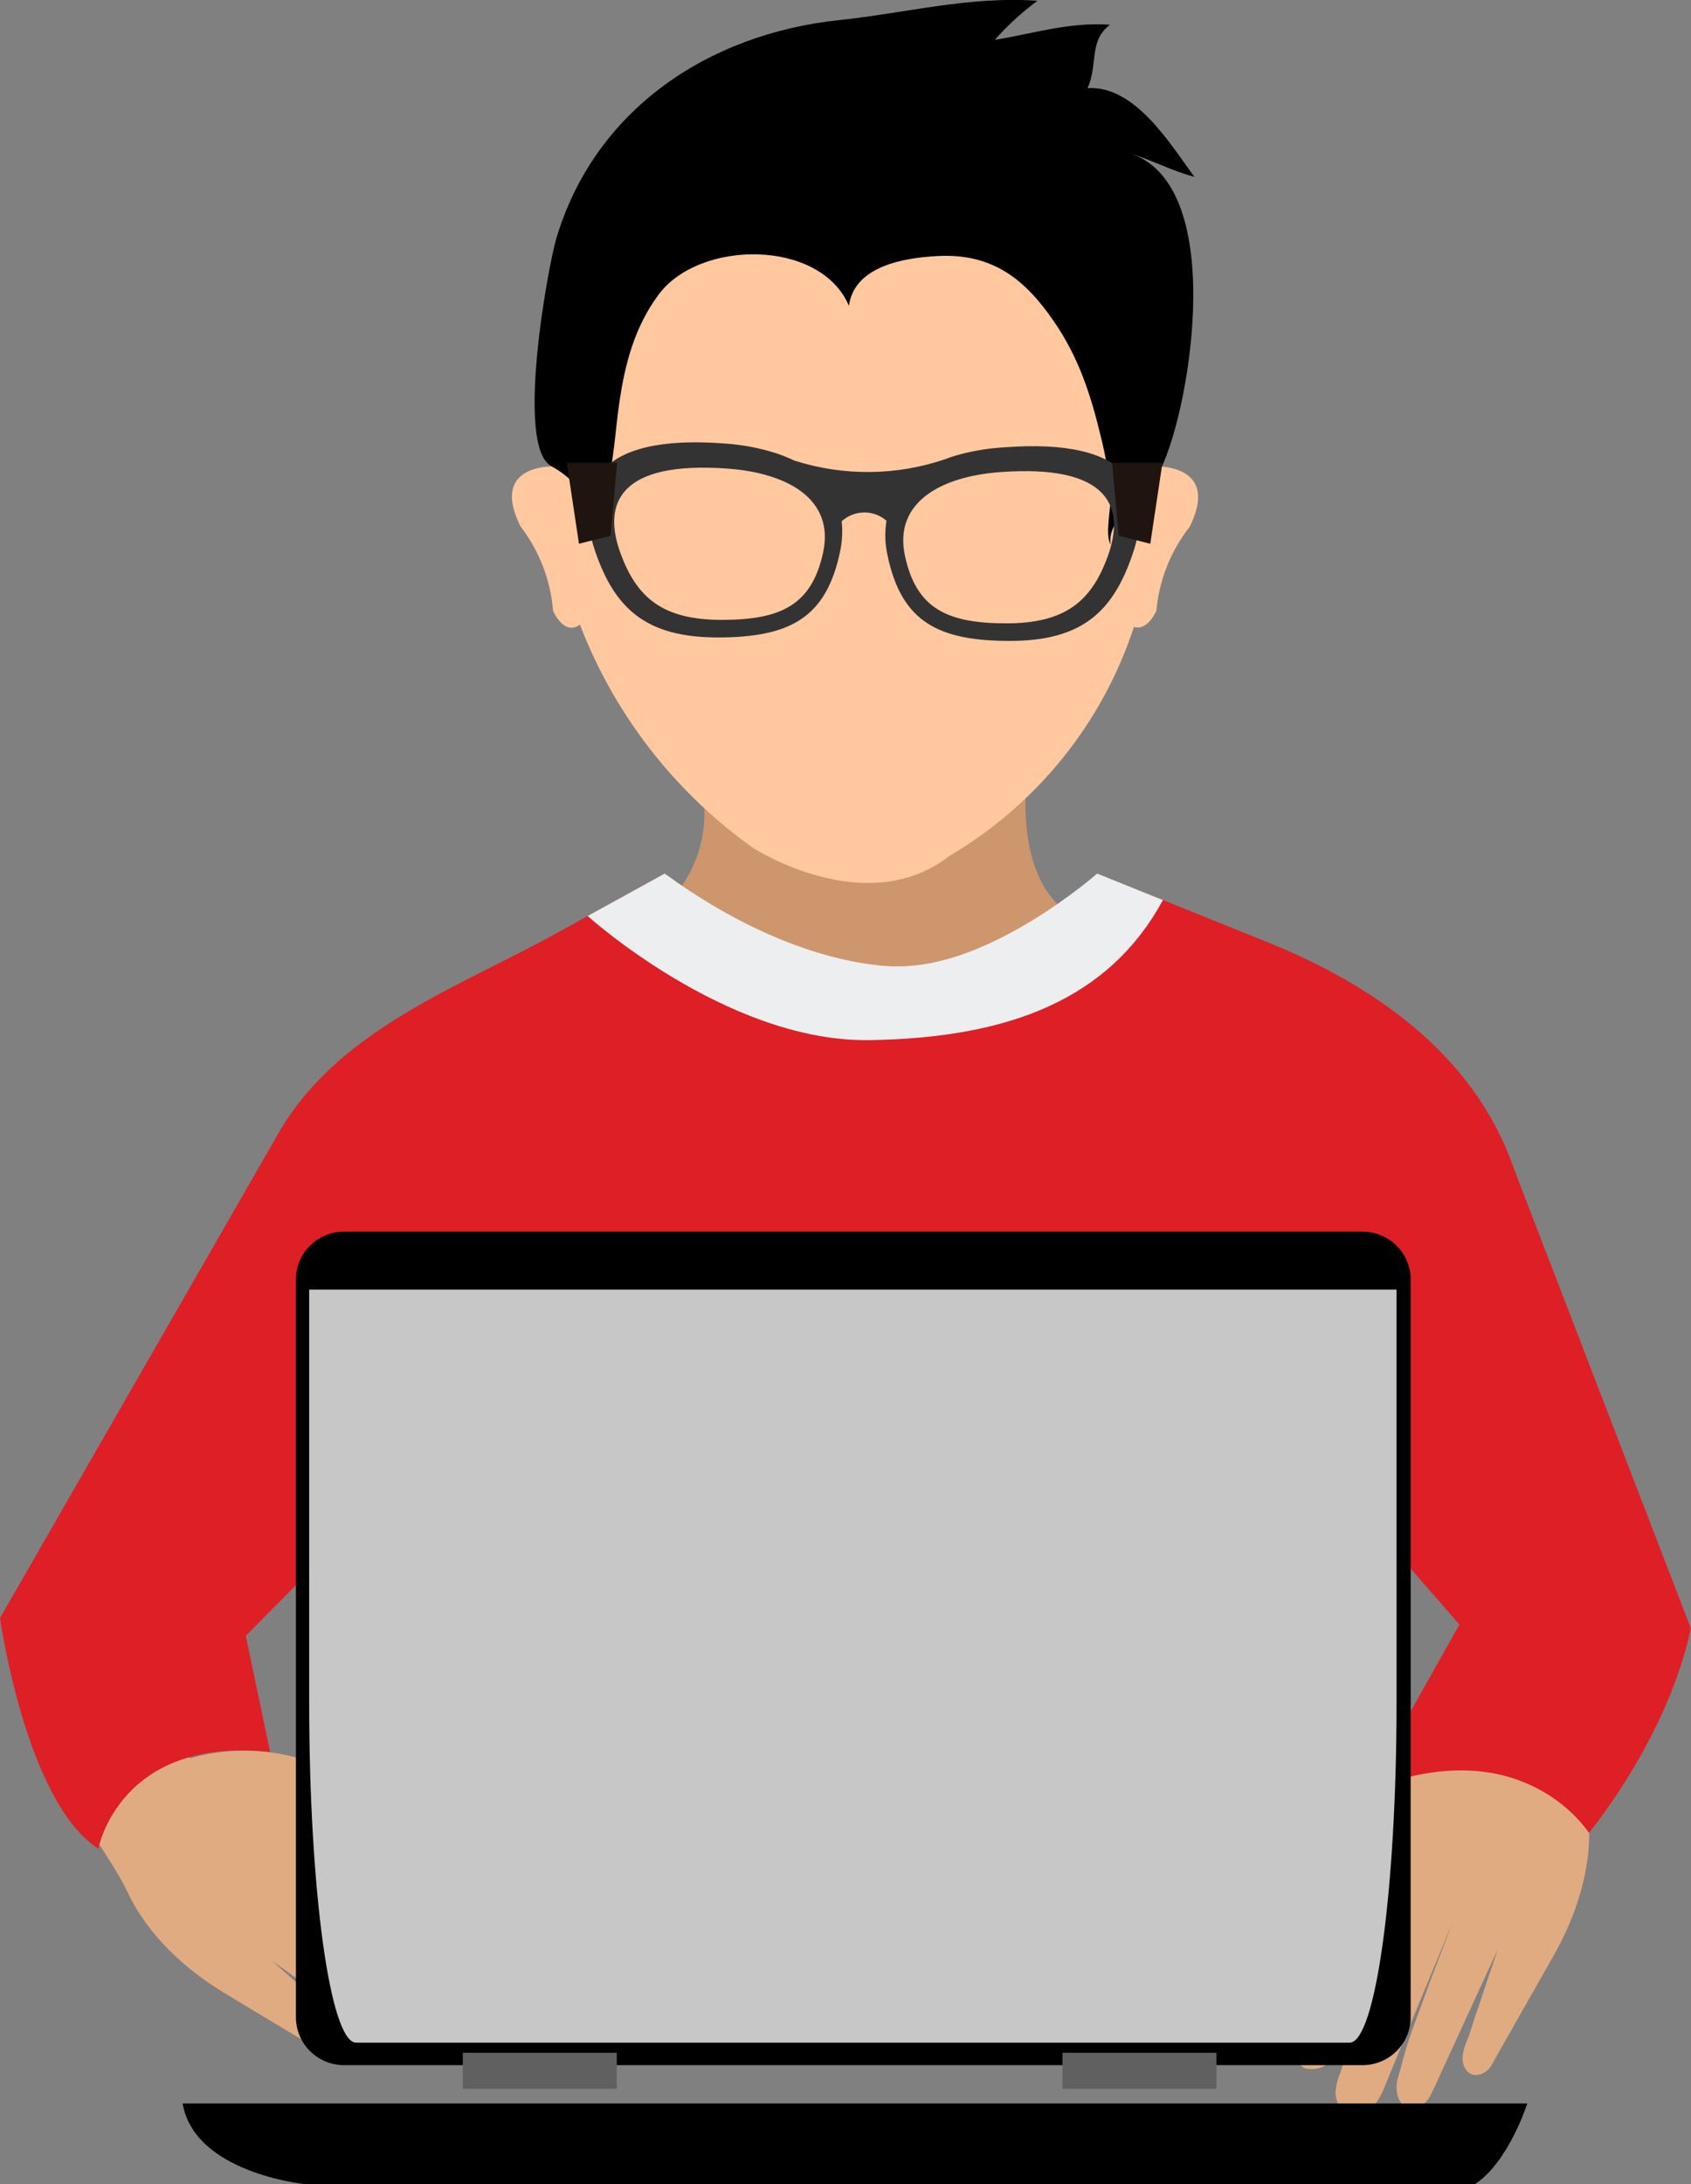 <svg width="55" height="71" viewBox="0 0 55 71" fill="none" xmlns="http://www.w3.org/2000/svg">
<rect x="0" y="0" width="55" height="71" fill="#808080" stroke="none"/>
<g clip-path="url(#clip0_59_695)">
<path d="M4.142 61.491C4.805 62.914 6.051 64.039 7.326 64.801L8.192 65.326L9.894 66.345L10.898 66.943C11.162 67.103 11.602 67.05 11.69 66.696C11.777 66.343 11.473 66.057 11.217 65.847C10.961 65.638 10.773 65.446 10.546 65.252C10.074 64.846 9.62 64.416 9.147 64.007C9.042 63.918 8.944 63.816 8.833 63.729L9.205 63.992L10.116 64.644L11.259 65.47C11.621 65.732 11.982 65.994 12.347 66.256C12.611 66.445 12.875 66.644 13.139 66.817C13.403 66.99 13.772 67.048 13.981 66.804C14.026 66.734 14.057 66.656 14.071 66.575C14.085 66.493 14.082 66.41 14.063 66.329C14.017 66.12 13.911 65.929 13.757 65.779C13.622 65.658 13.492 65.538 13.374 65.407C13.029 65.058 12.665 64.728 12.284 64.419C11.877 64.07 11.47 63.724 11.056 63.383L10.024 62.532C9.863 62.398 9.702 62.27 9.533 62.136L14.377 65.913C14.699 66.175 15.491 66.586 15.832 66.036C15.876 65.908 15.894 65.772 15.885 65.637C15.876 65.502 15.84 65.371 15.779 65.25C15.652 65.055 15.492 64.884 15.306 64.744C14.947 64.421 14.609 64.088 14.25 63.779C13.49 63.148 12.74 62.508 11.959 61.9C11.784 61.766 11.618 61.622 11.431 61.496C12.011 61.98 12.621 62.427 13.258 62.836C13.981 63.323 14.443 63.732 15.011 64.065C15.165 64.185 15.346 64.267 15.539 64.306C15.669 64.318 15.801 64.3 15.925 64.255C16.048 64.21 16.16 64.138 16.251 64.044C16.433 63.782 16.251 63.271 15.987 63.058C14.822 62.007 13.571 61.053 12.246 60.207C12.246 60.207 11.13 59.533 11.037 59.42C11.037 59.42 13.184 60.587 14.591 60.33C14.591 60.33 16.439 59.405 13.432 58.781C13.432 58.781 11.734 58.029 10.678 57.515C9.277 56.856 7.681 56.727 6.191 57.153C6.191 57.153 4.226 55.953 3.717 55.528L1.832 57.95C1.832 57.95 3.654 60.44 4.142 61.491Z" fill="#E1AB81"/>
<path d="M51.669 59.108C51.8 60.681 51.273 62.254 50.544 63.548L50.045 64.427L49.074 66.138C48.88 66.474 48.689 66.811 48.501 67.15C48.347 67.412 47.938 67.587 47.709 67.317C47.479 67.047 47.577 66.657 47.709 66.348C47.841 66.038 47.893 65.781 47.994 65.501C48.205 64.917 48.384 64.322 48.593 63.734C48.641 63.606 48.675 63.472 48.728 63.339L48.538 63.753L48.07 64.767L47.484 66.044C47.299 66.447 47.114 66.851 46.927 67.254C46.793 67.548 46.663 67.847 46.515 68.133C46.386 68.374 46.08 68.641 45.779 68.531C45.705 68.493 45.639 68.441 45.586 68.377C45.532 68.313 45.493 68.238 45.47 68.159C45.408 67.954 45.408 67.735 45.47 67.53C45.525 67.359 45.573 67.194 45.615 67.005C45.743 66.533 45.896 66.068 46.072 65.611C46.257 65.111 46.436 64.607 46.626 64.109C46.787 63.695 46.946 63.279 47.104 62.864C47.175 62.668 47.249 62.469 47.331 62.28L44.992 67.936C44.836 68.313 44.359 69.068 43.791 68.756C43.687 68.666 43.601 68.555 43.541 68.432C43.48 68.308 43.445 68.173 43.437 68.036C43.453 67.805 43.507 67.578 43.598 67.365C43.749 66.909 43.878 66.453 44.047 66.004C44.393 65.082 44.731 64.156 45.103 63.247C45.185 63.045 45.259 62.838 45.351 62.642C45.086 63.346 44.777 64.034 44.427 64.702C44.039 65.488 43.841 66.062 43.511 66.628C43.438 66.808 43.323 66.969 43.176 67.097C43.069 67.172 42.946 67.223 42.817 67.245C42.688 67.268 42.555 67.262 42.429 67.228C42.138 67.082 42.057 66.549 42.165 66.246C42.659 64.759 43.277 63.316 44.013 61.931C44.013 61.931 44.652 60.799 44.675 60.655C44.675 60.655 43.387 62.72 42.035 63.184C42.035 63.184 39.966 63.286 42.273 61.271C42.273 61.271 43.377 59.785 44.042 58.823C44.931 57.564 46.253 56.672 47.759 56.312C47.759 56.312 48.87 54.304 49.102 53.691L53.157 55.392C53.157 55.392 51.568 57.955 51.669 59.108Z" fill="#E1AB81"/>
<path d="M22.748 25.293C22.748 25.293 23.717 28.003 20.945 30.052C20.945 30.052 27.281 36.513 35.597 30.052C35.597 30.052 32.429 29.735 33.617 23.589L22.748 25.293Z" fill="#CE966D"/>
<path d="M55 52.944L49.245 38.005C47.967 34.285 44.694 32.037 41.27 30.645C39.411 29.897 37.55 29.147 35.686 28.396C29.443 35.166 21.618 28.396 21.618 28.396C20.459 29.028 19.308 29.67 18.155 30.307C14.939 32.081 11.146 33.405 9.153 36.67L0 52.596C0 52.596 0.837 58.579 3.2 60.097C3.2 60.097 3.873 56.428 8.786 56.952L7.994 53.175L16.09 44.995L17.373 58.886H38.957L40.647 44.995L47.468 52.808L44.422 58.225C49.525 56.129 51.679 59.581 51.679 59.581C51.679 59.581 54.234 56.514 54.992 52.939" fill="#DE1F26"/>
<path d="M37.669 15.162C37.669 7.152 33.247 2.796 27.806 2.796C22.365 2.796 17.956 7.166 17.946 15.162C17.634 15.162 16.006 15.275 16.932 17.115C17.542 17.909 17.909 18.861 17.988 19.856C17.988 19.856 18.339 20.685 18.862 20.305C19.98 23.215 21.933 25.735 24.48 27.554C24.48 27.554 28.16 29.953 30.892 27.816C33.731 26.14 35.86 23.497 36.882 20.378C37.323 20.525 37.611 19.854 37.611 19.854C37.7 18.86 38.076 17.913 38.693 17.125C39.609 15.291 37.983 15.168 37.669 15.162Z" fill="#FFC89F"/>
<path d="M37.774 15.202C37.45 15.883 35.963 16.819 36.124 17.702C35.924 17.39 36.153 16.434 36.124 16.054C36.064 15.412 35.954 14.776 35.794 14.151C35.472 12.812 35.076 11.611 34.292 10.468C33.371 9.119 32.323 8.233 30.515 8.322C29.427 8.377 27.79 8.636 27.611 9.941C26.684 7.753 22.721 7.784 21.407 9.596C20.636 10.644 20.319 11.85 20.14 13.121C20.029 13.883 19.984 14.662 19.836 15.414C19.746 15.865 19.678 16.798 19.427 17.102C19.331 16.694 19.15 16.31 18.895 15.976C18.64 15.641 18.316 15.364 17.946 15.162C16.737 14.554 17.83 8.652 18.088 7.774C19.334 3.559 23.046 1.098 27.302 0.653C29.44 0.427 31.557 -0.134 33.743 0.026C33.237 0.399 32.772 0.824 32.357 1.295C33.601 1.096 34.775 0.708 36.103 0.805C35.401 1.329 35.723 2.097 35.372 2.865C36.911 2.77 38.051 4.663 38.846 5.748C38.107 5.554 37.413 5.177 36.681 4.962C39.931 5.895 38.748 13.144 37.774 15.202Z" fill="black"/>
<path d="M21.618 28.396L19.113 29.775C19.113 29.775 23.553 33.79 28.123 33.811H28.271C32.891 33.745 36.095 32.44 37.825 29.258L35.686 28.396C35.686 28.396 32.178 31.486 29.168 31.405C29.168 31.405 25.961 31.562 21.618 28.396Z" fill="#EDEEF0"/>
<path d="M44.313 40.036H11.193C10.327 40.036 9.625 40.733 9.625 41.593V65.575C9.625 66.434 10.327 67.131 11.193 67.131H44.313C45.179 67.131 45.882 66.434 45.882 65.575V41.593C45.882 40.733 45.179 40.036 44.313 40.036Z" fill="black"/>
<path d="M10.056 41.92V55.337C10.056 61.446 10.739 66.4 11.584 66.4H43.894C44.739 66.4 45.423 61.446 45.423 55.337V41.92H10.056Z" fill="#C7C7C7"/>
<path d="M20.061 66.728H15.053V67.899H20.061V66.728Z" fill="#606060"/>
<path d="M39.565 66.728H34.557V67.899H39.565V66.728Z" fill="#606060"/>
<path d="M5.94 68.374H49.675C49.675 68.374 49.074 70.274 47.978 70.995H9.897C9.897 70.995 6.32 70.635 5.94 68.374Z" fill="black"/>
<path d="M32.621 14.544C32.105 14.576 31.593 14.664 31.095 14.806C30.971 14.842 30.853 14.884 30.736 14.929C29.15 15.467 27.43 15.482 25.834 14.971C25.654 14.885 25.469 14.81 25.28 14.745C24.731 14.567 24.161 14.457 23.585 14.418C19.345 14.09 18.656 15.849 19.361 17.93C19.992 19.765 20.998 20.721 23.342 20.721C25.686 20.721 26.872 20.092 27.323 17.93C27.393 17.606 27.411 17.274 27.376 16.945C27.574 16.764 27.832 16.662 28.101 16.659C28.37 16.656 28.63 16.751 28.833 16.926C28.772 17.297 28.782 17.676 28.865 18.043C29.314 20.205 30.504 20.834 32.846 20.834C35.187 20.834 36.193 19.888 36.827 18.043C37.55 15.975 36.864 14.213 32.621 14.544ZM26.769 17.975C26.396 19.66 25.414 20.15 23.474 20.15C21.534 20.15 20.702 19.413 20.179 17.975C19.588 16.35 20.158 14.976 23.669 15.233C25.602 15.375 27.157 16.216 26.769 17.975ZM36.029 18.087C35.502 19.526 34.672 20.263 32.732 20.263C30.792 20.263 29.81 19.773 29.438 18.087C29.049 16.329 30.604 15.487 32.539 15.346C36.053 15.089 36.618 16.462 36.029 18.087Z" fill="#333333"/>
<path d="M19.858 17.414L18.831 17.676L18.435 15.042H20.071L19.858 17.414Z" fill="#1F140F"/>
<path d="M36.386 17.414L37.413 17.676L37.809 15.042H36.172L36.386 17.414Z" fill="#1F140F"/>
</g>
<defs>
<clipPath id="clip0_59_695">
<rect width="55" height="71" fill="white"/>
</clipPath>
</defs>
</svg>
